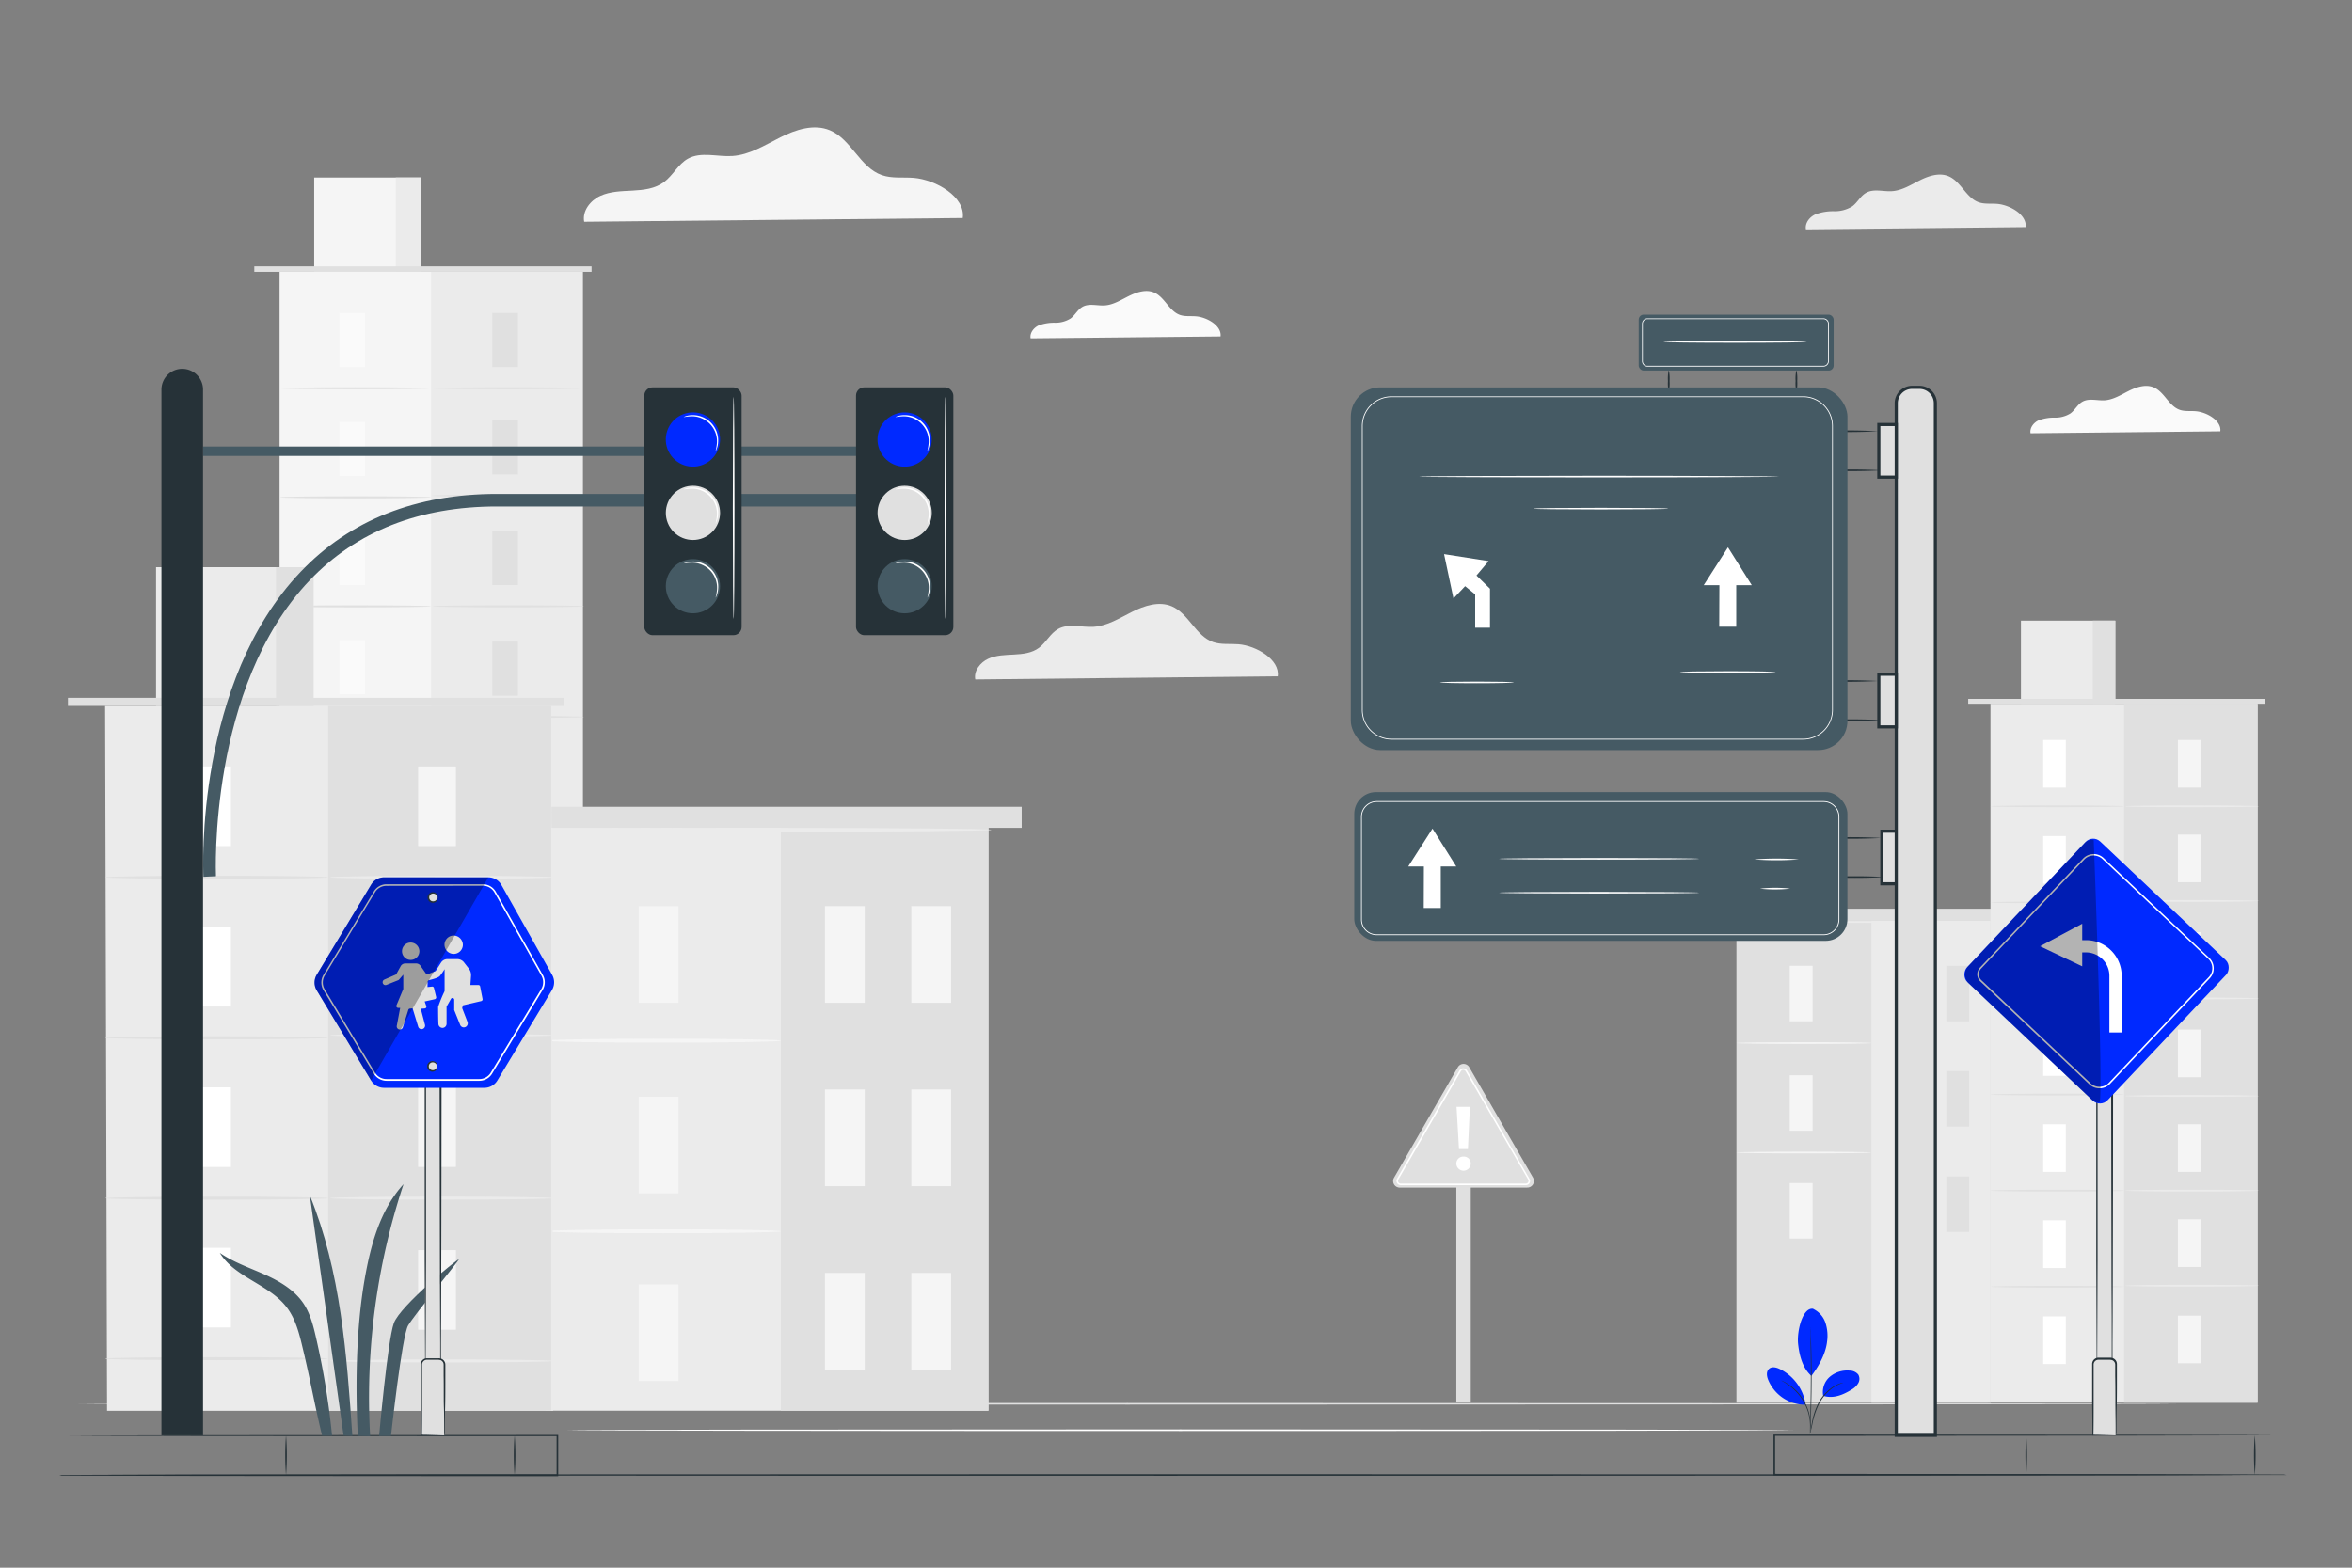 <svg xmlns="http://www.w3.org/2000/svg" viewBox="0 0 750 500"><rect x="0" y="0" width="750" height="500" fill="#808080" stroke="none"/><g id="freepik--background-complete--inject-61"><path d="M693.93,447.73c0,.15-149.74.26-334.42.26s-334.46-.11-334.46-.26,149.71-.26,334.46-.26S693.93,447.59,693.93,447.73Z" style="fill:#e0e0e0"></path><rect x="464.39" y="377.69" width="4.6" height="69.64" style="fill:#e0e0e0"></rect><rect x="553.71" y="293.56" width="81.05" height="153.82" style="fill:#e0e0e0"></rect><rect x="596.75" y="293.56" width="38" height="153.82" style="fill:#ebebeb"></rect><rect x="570.7" y="308.03" width="7.29" height="17.7" style="fill:#f5f5f5"></rect><rect x="570.7" y="377.32" width="7.29" height="17.7" style="fill:#f5f5f5"></rect><path d="M596.75,332.68c0,.16-9.63.28-21.52.28s-21.52-.12-21.52-.28,9.63-.27,21.52-.27S596.75,332.53,596.75,332.68Z" style="fill:#f5f5f5"></path><rect x="570.7" y="342.94" width="7.29" height="17.7" style="fill:#f5f5f5"></rect><path d="M596.75,367.59c0,.15-9.63.28-21.52.28s-21.52-.13-21.52-.28,9.63-.27,21.52-.27S596.75,367.44,596.75,367.59Z" style="fill:#f5f5f5"></path><rect x="604.82" y="308.03" width="7.29" height="17.7" style="fill:#e0e0e0"></rect><rect x="620.63" y="308.03" width="7.29" height="17.7" style="fill:#e0e0e0"></rect><rect x="604.82" y="341.62" width="7.29" height="17.7" style="fill:#e0e0e0"></rect><rect x="620.63" y="341.62" width="7.29" height="17.7" style="fill:#e0e0e0"></rect><rect x="604.82" y="375.22" width="7.29" height="17.7" style="fill:#e0e0e0"></rect><rect x="620.63" y="375.22" width="7.29" height="17.7" style="fill:#e0e0e0"></rect><rect x="547.61" y="289.84" width="93.23" height="3.85" style="fill:#e0e0e0"></rect><path d="M635.32,294.05c0,.16-18.11.28-40.45.28s-40.46-.12-40.46-.28,18.11-.27,40.46-.27S635.32,293.9,635.32,294.05Z" style="fill:#ebebeb"></path><rect x="89.15" y="86.69" width="96.66" height="306.35" style="fill:#f5f5f5"></rect><rect x="137.48" y="86.69" width="48.33" height="305.5" style="fill:#ebebeb"></rect><rect x="100.19" y="56.62" width="34.13" height="30.08" style="fill:#f5f5f5"></rect><rect x="126.19" y="56.62" width="8.14" height="30.08" style="fill:#ebebeb"></rect><polyline points="81.09 86.69 81.09 84.94 188.64 84.94 188.64 86.69" style="fill:#e0e0e0"></polyline><rect x="108.23" y="99.81" width="8.18" height="17.25" style="fill:#fafafa"></rect><path d="M137.48,123.84c0,.18-10.82.32-24.16.32s-24.17-.14-24.17-.32,10.82-.33,24.17-.33S137.48,123.65,137.48,123.84Z" style="fill:#e0e0e0"></path><rect x="156.98" y="99.81" width="8.18" height="17.25" style="fill:#e0e0e0"></rect><path d="M186.23,123.84c0,.18-10.82.32-24.16.32s-24.17-.14-24.17-.32,10.82-.33,24.17-.33S186.23,123.65,186.23,123.84Z" style="fill:#e0e0e0"></path><rect x="156.98" y="134.07" width="8.18" height="17.25" style="fill:#e0e0e0"></rect><path d="M186.23,158.09c0,.18-10.82.33-24.16.33s-24.17-.15-24.17-.33,10.82-.33,24.17-.33S186.23,157.91,186.23,158.09Z" style="fill:#e0e0e0"></path><rect x="156.98" y="169.35" width="8.18" height="17.25" style="fill:#e0e0e0"></rect><path d="M186.23,193.38c0,.18-10.82.33-24.16.33s-24.17-.15-24.17-.33,10.82-.33,24.17-.33S186.23,193.19,186.23,193.38Z" style="fill:#e0e0e0"></path><rect x="156.98" y="204.64" width="8.18" height="17.25" style="fill:#e0e0e0"></rect><path d="M186.23,228.66c0,.18-10.82.33-24.16.33s-24.17-.15-24.17-.33,10.82-.33,24.17-.33S186.23,228.48,186.23,228.66Z" style="fill:#e0e0e0"></path><rect x="156.98" y="238.92" width="8.18" height="17.25" style="fill:#e0e0e0"></rect><path d="M186.23,262.94c0,.18-10.82.33-24.16.33s-24.17-.15-24.17-.33,10.82-.33,24.17-.33S186.23,262.76,186.23,262.94Z" style="fill:#e0e0e0"></path><rect x="156.98" y="273.33" width="8.18" height="17.25" style="fill:#e0e0e0"></rect><rect x="156.98" y="308.2" width="8.18" height="17.25" style="fill:#e0e0e0"></rect><path d="M186.23,297.36c0,.18-10.82.33-24.16.33s-24.17-.15-24.17-.33,10.82-.33,24.17-.33S186.23,297.17,186.23,297.36Z" style="fill:#e0e0e0"></path><rect x="108.23" y="134.59" width="8.18" height="17.25" style="fill:#fafafa"></rect><path d="M137.48,158.61c0,.18-10.82.33-24.16.33s-24.17-.15-24.17-.33,10.82-.33,24.17-.33S137.48,158.43,137.48,158.61Z" style="fill:#e0e0e0"></path><rect x="108.23" y="169.36" width="8.18" height="17.25" style="fill:#fafafa"></rect><path d="M137.48,193.39c0,.18-10.82.33-24.16.33s-24.17-.15-24.17-.33,10.82-.33,24.17-.33S137.48,193.21,137.48,193.39Z" style="fill:#e0e0e0"></path><rect x="108.23" y="204.14" width="8.18" height="17.25" style="fill:#fafafa"></rect><path d="M137.48,228.16c0,.19-10.82.33-24.16.33s-24.17-.14-24.17-.33,10.82-.33,24.17-.33S137.48,228,137.48,228.16Z" style="fill:#e0e0e0"></path><rect x="108.23" y="238.92" width="8.18" height="17.25" style="fill:#fafafa"></rect><path d="M137.48,262.94c0,.18-10.82.33-24.16.33s-24.17-.15-24.17-.33,10.82-.33,24.17-.33S137.48,262.76,137.48,262.94Z" style="fill:#e0e0e0"></path><rect x="108.23" y="273.69" width="8.18" height="17.25" style="fill:#fafafa"></rect><path d="M137.48,297.72c0,.18-10.82.33-24.16.33s-24.17-.15-24.17-.33,10.82-.33,24.17-.33S137.48,297.53,137.48,297.72Z" style="fill:#e0e0e0"></path><rect x="108.23" y="308.47" width="8.18" height="17.25" style="fill:#fafafa"></rect><rect x="174.06" y="263.8" width="141.12" height="186.13" style="fill:#ebebeb"></rect><rect x="249.01" y="263.8" width="66.17" height="186.13" style="fill:#e0e0e0"></rect><rect x="203.65" y="289" width="12.69" height="30.83" style="fill:#f5f5f5"></rect><rect x="203.65" y="409.65" width="12.69" height="30.83" style="fill:#f5f5f5"></rect><path d="M249,331.92c0,.35-16.78.63-37.47.63s-37.48-.28-37.48-.63,16.78-.62,37.48-.62S249,331.58,249,331.92Z" style="fill:#f5f5f5"></path><rect x="203.65" y="349.78" width="12.69" height="30.83" style="fill:#f5f5f5"></rect><path d="M249,392.71c0,.34-16.78.62-37.47.62s-37.48-.28-37.48-.62,16.78-.63,37.48-.63S249,392.36,249,392.71Z" style="fill:#f5f5f5"></path><rect x="263.06" y="289" width="12.69" height="30.83" style="fill:#f5f5f5"></rect><rect x="290.59" y="289" width="12.69" height="30.83" style="fill:#f5f5f5"></rect><rect x="263.06" y="347.49" width="12.69" height="30.83" style="fill:#f5f5f5"></rect><rect x="290.59" y="347.49" width="12.69" height="30.83" style="fill:#f5f5f5"></rect><rect x="263.06" y="405.99" width="12.69" height="30.83" style="fill:#f5f5f5"></rect><rect x="290.59" y="405.99" width="12.69" height="30.83" style="fill:#f5f5f5"></rect><rect x="163.46" y="257.32" width="162.33" height="6.71" style="fill:#e0e0e0"></rect><path d="M316.17,264.66c0,.35-31.54.63-70.44.63s-70.45-.28-70.45-.63,31.53-.62,70.45-.62S316.17,264.32,316.17,264.66Z" style="fill:#ebebeb"></path><polygon points="176.38 449.96 34.14 449.96 33.52 225.15 175.76 225.15 176.38 449.96" style="fill:#ebebeb"></polygon><rect x="104.64" y="225.15" width="71.12" height="224.8" style="fill:#e0e0e0"></rect><rect x="49.76" y="180.9" width="50.23" height="44.26" style="fill:#ebebeb"></rect><rect x="88.02" y="180.9" width="11.97" height="44.26" style="fill:#e0e0e0"></rect><rect x="21.67" y="222.57" width="158.26" height="2.58" style="fill:#e0e0e0"></rect><rect x="61.6" y="244.46" width="12.04" height="25.39" style="fill:#fff"></rect><path d="M104.64,279.81c0,.27-15.92.48-35.56.48s-35.56-.21-35.56-.48,15.92-.49,35.56-.49S104.64,279.54,104.64,279.81Z" style="fill:#e0e0e0"></path><rect x="133.34" y="244.46" width="12.04" height="25.39" style="fill:#f5f5f5"></rect><path d="M176.38,279.81c0,.27-15.92.48-35.56.48s-35.56-.21-35.56-.48,15.92-.49,35.56-.49S176.38,279.54,176.38,279.81Z" style="fill:#ebebeb"></path><rect x="133.34" y="294.86" width="12.04" height="25.39" style="fill:#f5f5f5"></rect><path d="M176.38,330.21c0,.27-15.92.49-35.56.49s-35.56-.22-35.56-.49,15.92-.48,35.56-.48S176.38,329.94,176.38,330.21Z" style="fill:#ebebeb"></path><rect x="133.34" y="346.79" width="12.04" height="25.39" style="fill:#f5f5f5"></rect><path d="M176.38,382.14c0,.27-15.92.48-35.56.48s-35.56-.21-35.56-.48,15.92-.49,35.56-.49S176.38,381.87,176.38,382.14Z" style="fill:#ebebeb"></path><rect x="133.34" y="398.71" width="12.04" height="25.39" style="fill:#f5f5f5"></rect><path d="M176.38,434.06c0,.27-15.92.49-35.56.49s-35.56-.22-35.56-.49,15.92-.48,35.56-.48S176.38,433.8,176.38,434.06Z" style="fill:#ebebeb"></path><rect x="61.6" y="295.63" width="12.04" height="25.39" style="fill:#fff"></rect><path d="M104.64,331c0,.27-15.92.49-35.56.49s-35.56-.22-35.56-.49,15.92-.48,35.56-.48S104.64,330.71,104.64,331Z" style="fill:#e0e0e0"></path><rect x="61.6" y="346.8" width="12.04" height="25.39" style="fill:#fff"></rect><path d="M104.64,382.16c0,.26-15.92.48-35.56.48s-35.56-.22-35.56-.48,15.92-.49,35.56-.49S104.64,381.89,104.64,382.16Z" style="fill:#e0e0e0"></path><rect x="61.6" y="397.98" width="12.04" height="25.39" style="fill:#fff"></rect><path d="M104.64,433.33c0,.27-15.92.48-35.56.48s-35.56-.21-35.56-.48,15.92-.48,35.56-.48S104.64,433.06,104.64,433.33Z" style="fill:#e0e0e0"></path><rect x="634.72" y="224.45" width="85.17" height="222.92" style="fill:#ebebeb"></rect><rect x="677.3" y="224.45" width="42.58" height="222.92" style="fill:#e0e0e0"></rect><rect x="644.44" y="197.95" width="30.07" height="26.5" style="fill:#ebebeb"></rect><rect x="667.35" y="197.95" width="7.17" height="26.5" style="fill:#e0e0e0"></rect><rect x="627.62" y="222.9" width="94.76" height="1.55" style="fill:#e0e0e0"></rect><rect x="651.53" y="236.01" width="7.21" height="15.2" style="fill:#fff"></rect><path d="M677.3,257.17c0,.16-9.53.29-21.29.29s-21.29-.13-21.29-.29,9.53-.29,21.29-.29S677.3,257,677.3,257.17Z" style="fill:#e0e0e0"></path><rect x="694.49" y="236.01" width="7.21" height="15.2" style="fill:#f5f5f5"></rect><path d="M720.26,257.17c0,.16-9.54.29-21.29.29s-21.3-.13-21.3-.29,9.54-.29,21.3-.29S720.26,257,720.26,257.17Z" style="fill:#ebebeb"></path><rect x="694.49" y="266.19" width="7.21" height="15.2" style="fill:#f5f5f5"></rect><path d="M720.26,287.35c0,.16-9.54.29-21.29.29s-21.3-.13-21.3-.29,9.54-.29,21.3-.29S720.26,287.19,720.26,287.35Z" style="fill:#ebebeb"></path><rect x="694.49" y="297.28" width="7.21" height="15.2" style="fill:#f5f5f5"></rect><path d="M720.26,318.44c0,.16-9.54.29-21.29.29s-21.3-.13-21.3-.29,9.54-.29,21.3-.29S720.26,318.28,720.26,318.44Z" style="fill:#ebebeb"></path><rect x="694.49" y="328.37" width="7.21" height="15.2" style="fill:#f5f5f5"></rect><path d="M720.26,349.53c0,.17-9.54.3-21.29.3s-21.3-.13-21.3-.3,9.54-.29,21.3-.29S720.26,349.37,720.26,349.53Z" style="fill:#ebebeb"></path><rect x="694.49" y="358.57" width="7.21" height="15.2" style="fill:#f5f5f5"></rect><path d="M720.26,379.74c0,.16-9.54.29-21.29.29s-21.3-.13-21.3-.29,9.54-.29,21.3-.29S720.26,379.58,720.26,379.74Z" style="fill:#ebebeb"></path><rect x="694.49" y="388.89" width="7.21" height="15.2" style="fill:#f5f5f5"></rect><rect x="694.49" y="419.61" width="7.21" height="15.2" style="fill:#f5f5f5"></rect><path d="M720.26,410.06c0,.16-9.54.29-21.29.29s-21.3-.13-21.3-.29,9.54-.29,21.3-.29S720.26,409.9,720.26,410.06Z" style="fill:#ebebeb"></path><rect x="651.53" y="266.65" width="7.21" height="15.2" style="fill:#fff"></rect><path d="M677.3,287.81c0,.16-9.53.29-21.29.29s-21.29-.13-21.29-.29,9.53-.29,21.29-.29S677.3,287.65,677.3,287.81Z" style="fill:#e0e0e0"></path><rect x="651.53" y="297.29" width="7.21" height="15.2" style="fill:#fff"></rect><path d="M677.3,318.45c0,.17-9.53.3-21.29.3s-21.29-.13-21.29-.3,9.53-.29,21.29-.29S677.3,318.29,677.3,318.45Z" style="fill:#e0e0e0"></path><rect x="651.53" y="327.93" width="7.21" height="15.2" style="fill:#fff"></rect><path d="M677.3,349.1c0,.16-9.53.29-21.29.29s-21.29-.13-21.29-.29,9.53-.29,21.29-.29S677.3,348.94,677.3,349.1Z" style="fill:#e0e0e0"></path><rect x="651.53" y="358.57" width="7.21" height="15.2" style="fill:#fff"></rect><path d="M677.3,379.74c0,.16-9.53.29-21.29.29s-21.29-.13-21.29-.29,9.53-.29,21.29-.29S677.3,379.58,677.3,379.74Z" style="fill:#e0e0e0"></path><rect x="651.53" y="389.21" width="7.21" height="15.2" style="fill:#fff"></rect><path d="M677.3,410.38c0,.16-9.53.29-21.29.29s-21.29-.13-21.29-.29,9.53-.29,21.29-.29S677.3,410.22,677.3,410.38Z" style="fill:#e0e0e0"></path><rect x="651.53" y="419.85" width="7.21" height="15.2" style="fill:#fff"></rect><path d="M466.69,378.78H446.34a2.11,2.11,0,0,1-1.82-3.16L454.69,358l10.18-17.62a2.1,2.1,0,0,1,3.64,0L478.68,358l10.17,17.61a2.11,2.11,0,0,1-1.82,3.16Z" style="fill:#e0e0e0"></path><path d="M486.51,378H446.68a1.38,1.38,0,0,1-1.2-2.07l19.91-34.5a1.37,1.37,0,0,1,1.2-.7h0a1.35,1.35,0,0,1,1.2.7L487.71,376a1.36,1.36,0,0,1,0,1.38A1.38,1.38,0,0,1,486.51,378Zm-19.92-36.77a.87.87,0,0,0-.76.45l-19.92,34.5a.88.88,0,0,0,.77,1.32h39.83a.88.88,0,0,0,.77-1.32l-19.92-34.5a.88.88,0,0,0-.77-.45Z" style="fill:#fff"></path><path d="M464.39,371.11a2.22,2.22,0,0,1,2.31-2.23,2.2,2.2,0,0,1,2.29,2.2,2.3,2.3,0,0,1-4.6,0Zm.07-18.09,4.26,0-.63,13.46-2.85,0Z" style="fill:#fff"></path><path d="M407.44,215.7c.73-5.35-6.83-9.76-12.51-10.22-2.71-.22-5.53.19-8.1-.7-5.56-1.94-7.78-9.13-13.21-11.42-4.06-1.71-8.73-.18-12.67,1.8s-7.82,4.47-12.21,4.75c-3.83.24-8-1.17-11.32.69-2.5,1.4-3.8,4.27-6.1,6s-5.18,2-8,2.16-5.67.18-8.21,1.35-4.64,3.84-4.12,6.59Z" style="fill:#ebebeb"></path><path d="M645.91,72.44c.54-3.89-4.95-7.09-9.08-7.42-2-.16-4,.14-5.87-.51-4-1.41-5.66-6.63-9.6-8.29-2.94-1.24-6.33-.14-9.19,1.3s-5.68,3.25-8.87,3.45c-2.78.18-5.79-.85-8.22.51-1.81,1-2.76,3.09-4.42,4.32a10.55,10.55,0,0,1-5.79,1.57,16.16,16.16,0,0,0-6,1c-1.85.84-3.37,2.79-3,4.78Z" style="fill:#ebebeb"></path><path d="M307,69.53c.92-6.71-8.54-12.22-15.66-12.8-3.39-.27-6.91.25-10.13-.87-7-2.43-9.74-11.43-16.54-14.29-5.08-2.15-10.93-.24-15.85,2.24s-9.8,5.6-15.3,5.95c-4.78.31-10-1.47-14.17.87-3.12,1.74-4.75,5.34-7.63,7.46s-6.48,2.51-10,2.7-7.11.23-10.29,1.68-5.81,4.82-5.15,8.25Z" style="fill:#f5f5f5"></path></g><g id="freepik--traffic-light--inject-61"><rect x="64.75" y="142.41" width="237.21" height="3" style="fill:#455a64"></rect><path d="M58.12,117.63h0a6.63,6.63,0,0,0-6.64,6.63V457.79H64.75V124.26A6.63,6.63,0,0,0,58.12,117.63Z" style="fill:#263238"></path><path d="M64.88,279.65c-.12-2.51-2.64-62,31-97.29,15.69-16.48,36.76-24.83,62.62-24.83H303v4H158.45c-24.72,0-44.81,7.93-59.71,23.57-32.41,34-29.9,93.76-29.87,94.36Z" style="fill:#455a64"></path><rect x="205.45" y="123.54" width="31.04" height="79.05" rx="2.63" style="fill:#263238"></rect><circle cx="220.97" cy="140.18" r="8.65" transform="translate(33.61 322.87) rotate(-76.67)" style="fill:#0029FF"></circle><circle cx="220.97" cy="163.57" r="8.65" transform="translate(-50.94 204.16) rotate(-45)" style="fill:#e0e0e0"></circle><circle cx="220.97" cy="186.96" r="8.65" transform="translate(-67.48 211.01) rotate(-45)" style="fill:#455a64"></circle><path d="M228.17,143.91a15.6,15.6,0,0,0,.45-2.68,8,8,0,0,0-7.91-8.46,18,18,0,0,0-2.7.26s.22-.15.68-.31a7.13,7.13,0,0,1,2-.32,8.06,8.06,0,0,1,8.28,8.86,7.13,7.13,0,0,1-.46,2C228.34,143.7,228.2,143.93,228.17,143.91Z" style="fill:#fff"></path><path d="M228.17,167a16.13,16.13,0,0,0,.45-2.69,8,8,0,0,0-7.91-8.46,18.18,18.18,0,0,0-2.7.26,2.12,2.12,0,0,1,.68-.31,7.15,7.15,0,0,1,2-.32,8,8,0,0,1,8.27,8.86,7.13,7.13,0,0,1-.46,2A1.78,1.78,0,0,1,228.17,167Z" style="fill:#fff"></path><path d="M228.2,190.6a15.6,15.6,0,0,0,.45-2.68,8,8,0,0,0-7.91-8.46,18.18,18.18,0,0,0-2.7.26s.22-.16.68-.31a7.22,7.22,0,0,1,2-.32,8,8,0,0,1,8.27,8.85,6.87,6.87,0,0,1-.46,2C228.38,190.39,228.23,190.62,228.2,190.6Z" style="fill:#fff"></path><path d="M233.94,197.45c-.14,0-.26-15.88-.26-35.46s.12-35.46.26-35.46.27,15.87.27,35.46S234.09,197.45,233.94,197.45Z" style="fill:#fff"></path><rect x="272.96" y="123.54" width="31.04" height="79.05" rx="2.63" style="fill:#263238"></rect><circle cx="288.48" cy="140.18" r="8.65" transform="translate(85.55 388.57) rotate(-76.67)" style="fill:#0029FF"></circle><circle cx="288.48" cy="163.57" r="8.65" transform="translate(-31.17 251.9) rotate(-45)" style="fill:#e0e0e0"></circle><circle cx="288.48" cy="186.96" r="8.65" transform="translate(-47.7 258.75) rotate(-45)" style="fill:#455a64"></circle><path d="M295.68,143.91a15.6,15.6,0,0,0,.45-2.68,8,8,0,0,0-7.91-8.46,18.18,18.18,0,0,0-2.7.26s.22-.15.68-.31a7.15,7.15,0,0,1,2-.32,8,8,0,0,1,8.27,8.86,7.13,7.13,0,0,1-.46,2C295.86,143.7,295.71,143.93,295.68,143.91Z" style="fill:#fff"></path><path d="M295.69,167a18.47,18.47,0,0,0,.44-2.69,8,8,0,0,0-7.9-8.46,18.23,18.23,0,0,0-2.71.26,2.12,2.12,0,0,1,.68-.31,7.22,7.22,0,0,1,2-.32,8,8,0,0,1,8.27,8.86,6.79,6.79,0,0,1-.46,2A2.09,2.09,0,0,1,295.69,167Z" style="fill:#fff"></path><path d="M295.72,190.6a17.81,17.81,0,0,0,.44-2.68,8,8,0,0,0-7.9-8.46,18.23,18.23,0,0,0-2.71.26,1.8,1.8,0,0,1,.68-.31,7.22,7.22,0,0,1,2-.32,8,8,0,0,1,8.27,8.85,6.87,6.87,0,0,1-.46,2A1.81,1.81,0,0,1,295.72,190.6Z" style="fill:#fff"></path><path d="M301.46,197.45c-.15,0-.26-15.88-.26-35.46s.11-35.46.26-35.46.26,15.87.26,35.46S301.6,197.45,301.46,197.45Z" style="fill:#fff"></path></g><g id="freepik--Floor--inject-61"><path d="M389.2,107.3c.46-3.37-4.28-6.14-7.85-6.42-1.7-.14-3.47.12-5.08-.44-3.49-1.22-4.88-5.73-8.29-7.17-2.55-1.07-5.48-.11-8,1.13s-4.91,2.81-7.67,3c-2.4.16-5-.73-7.1.44-1.57.87-2.39,2.67-3.83,3.74a9.08,9.08,0,0,1-5,1.35,14.23,14.23,0,0,0-5.16.85c-1.59.73-2.91,2.41-2.58,4.13Z" style="fill:#fafafa"></path><path d="M708,137.56c.46-3.36-4.29-6.13-7.85-6.41-1.71-.14-3.47.12-5.08-.44-3.5-1.22-4.89-5.73-8.3-7.17-2.54-1.07-5.48-.11-7.95,1.13s-4.9,2.8-7.66,3c-2.4.15-5-.74-7.11.44-1.56.87-2.38,2.67-3.82,3.74a9.09,9.09,0,0,1-5,1.35,14.14,14.14,0,0,0-5.15.85c-1.59.72-2.91,2.41-2.58,4.13Z" style="fill:#fafafa"></path><path d="M714.39,470.43c0,.14-153.43.26-342.65.26s-342.68-.12-342.68-.26,153.39-.26,342.68-.26S714.39,470.28,714.39,470.43Z" style="fill:#263238"></path><path d="M18.88,470.43l.81,0,2.39,0,9.19-.05,33.9-.08,112.58-.08-.26.26V457.79l.26.26L65.16,458l-33.89-.08-9.19-.05-2.39,0-.81,0s.27,0,.81,0l2.39,0,9.19-.05,33.89-.08,112.59-.08H178v13.16h-.26l-112.58-.08-33.9-.08-9.19,0-2.39,0Z" style="fill:#263238"></path><path d="M164.1,470.43a76.94,76.94,0,0,1,0-12.64,76.94,76.94,0,0,1,0,12.64Z" style="fill:#263238"></path><path d="M91.21,470.43a76.94,76.94,0,0,1,0-12.64,76.94,76.94,0,0,1,0,12.64Z" style="fill:#263238"></path><path d="M729.12,470.43l-.83,0-2.46,0-9.45,0-34.86.08-115.74.08h-.26V457.53h.26l115.75.08,34.85.08,9.45.05,2.46,0,.83,0-.83,0-2.46,0-9.45.05-34.85.08-115.75.08.26-.26v12.64l-.26-.26,115.74.08,34.86.08,9.45.05,2.46,0Z" style="fill:#263238"></path><path d="M646.13,470.43a76.94,76.94,0,0,1,0-12.64,76.94,76.94,0,0,1,0,12.64Z" style="fill:#263238"></path><path d="M719,470.43a76.94,76.94,0,0,1,0-12.64,76.94,76.94,0,0,1,0,12.64Z" style="fill:#263238"></path><path d="M571.81,456.15c0,.14-87.48.26-195.38.26s-195.4-.12-195.4-.26,87.47-.26,195.4-.26S571.81,456,571.81,456.15Z" style="fill:#fff"></path></g><g id="freepik--Plants--inject-61"><path d="M578.18,417.46a7.55,7.55,0,0,1,3.91,4.43,13.24,13.24,0,0,1,.52,6c-.44,3.89-2.65,7.83-5,10.94-3.28-2.86-4-7.86-4.26-10.41-.35-4,1.46-11.56,4.86-11" style="fill:#0029FF"></path><path d="M581.39,445.25a6.43,6.43,0,0,1,2.08-6.12,8.58,8.58,0,0,1,6.3-2,3.6,3.6,0,0,1,2.77,1.25,2.73,2.73,0,0,1,0,2.79,5.57,5.57,0,0,1-2.06,2c-2.84,1.78-5.92,3-9.13,2" style="fill:#0029FF"></path><path d="M577.18,457.19a5.06,5.06,0,0,1,.12-.8c.1-.56.24-1.29.4-2.16a22.41,22.41,0,0,1,2.23-6.91,13.89,13.89,0,0,1,5-5.27,10.36,10.36,0,0,1,2-.89c.24-.08.45-.11.58-.15a.54.54,0,0,1,.21,0,15.56,15.56,0,0,0-2.71,1.25,14.21,14.21,0,0,0-4.81,5.23,24.17,24.17,0,0,0-2.29,6.81c-.2.91-.36,1.64-.48,2.15A4.07,4.07,0,0,1,577.18,457.19Z" style="fill:#263238"></path><path d="M577.31,423.31a2,2,0,0,1,0,.35l.06,1c0,.87.09,2.13.14,3.69.1,3.12.18,7.44.16,12.2s-.13,9.08-.26,12.2c-.07,1.56-.13,2.82-.18,3.69,0,.41,0,.74-.07,1a2,2,0,0,1,0,.35,1.35,1.35,0,0,1,0-.35c0-.26,0-.59,0-1,0-.9.05-2.16.09-3.69.07-3.12.16-7.43.18-12.19s0-9.07-.08-12.19c0-1.53,0-2.79-.05-3.7,0-.41,0-.74,0-1A1.35,1.35,0,0,1,577.31,423.31Z" style="fill:#263238"></path><path d="M575.71,447.62a15,15,0,0,0-8.22-11c-1.09-.52-2.53-.87-3.43,0s-.7,2.28-.25,3.42a12.85,12.85,0,0,0,11.83,8" style="fill:#0029FF"></path><path d="M568,440.29a3.56,3.56,0,0,1,.7.3,5.64,5.64,0,0,1,.78.42,9.44,9.44,0,0,1,1,.63,14.21,14.21,0,0,1,1.14.86c.41.32.8.7,1.22,1.1a16.68,16.68,0,0,1,2.31,3,16.37,16.37,0,0,1,1.53,3.45,13.72,13.72,0,0,1,.39,1.6,11.63,11.63,0,0,1,.19,1.42c.06.44,0,.84.06,1.18a7.79,7.79,0,0,1,0,.89,4.78,4.78,0,0,1-.08.76c-.07,0,0-1.09-.15-2.81a11.16,11.16,0,0,0-.23-1.39,13.42,13.42,0,0,0-.4-1.57,16.65,16.65,0,0,0-1.52-3.38,17,17,0,0,0-2.26-2.94,14.9,14.9,0,0,0-1.18-1.11,12.88,12.88,0,0,0-1.11-.88C569,440.79,568,440.34,568,440.29Z" style="fill:#263238"></path><path d="M98.8,381.28q5.37,38.31,10.76,76.61l2.8.09C110.57,432,108.67,405.42,98.8,381.28Z" style="fill:#455a64"></path><path d="M128.68,377.69c-7.52,8.24-10.54,19.56-12.44,30.54-2.7,15.58-2.95,34-2.14,49.75l3.93.09A216,216,0,0,1,128.68,377.69Z" style="fill:#455a64"></path><path d="M100.77,426.61c-.86-3.8-1.85-7.66-4-10.89-2.93-4.37-7.7-7.13-12.5-9.28s-9.84-3.87-14.18-6.85c4.84,7.93,15.82,10,21.41,17.46,2.78,3.69,3.94,8.32,5,12.81,2.37,9.79,3.84,18.27,6.21,28.06h3.18A247.38,247.38,0,0,0,100.77,426.61Z" style="fill:#455a64"></path><path d="M120.89,458s2.7-30.42,4.7-36,20.88-21,20.7-20.3-14.17,17.62-16.16,21.07S124.68,458,124.68,458Z" style="fill:#455a64"></path></g><g id="freepik--road-sign-3--inject-61"><rect x="668.53" y="344.98" width="4.85" height="90.33" style="fill:#e0e0e0"></rect><path d="M673.38,435.32s0-.17,0-.48,0-.79,0-1.38c0-1.22,0-3,0-5.24,0-4.57,0-11.14-.07-19.28,0-16.28-.07-38.83-.11-64l.26.26h-4.85c.51-.52.14-.13.26-.23v7.86q0,3.92,0,7.72c0,5.08,0,10,0,14.8,0,9.54,0,18.4,0,26.3-.06,15.75-.11,27.67-.13,33.62l-.08-.07,3.64,0,.9,0,.31,0h-.28l-.89,0-3.68,0h-.08v-.08c0-5.95-.07-17.87-.13-33.62,0-7.9,0-16.76,0-26.3,0-4.77,0-9.72,0-14.8V345c.12-.13-.27.23.26-.29h5.11V345c0,25.21-.08,47.82-.11,64.15,0,8.11-.06,14.67-.08,19.22,0,2.23,0,4,0,5.18,0,.58,0,1,0,1.34S673.38,435.32,673.38,435.32Z" style="fill:#263238"></path><path d="M674.65,457.79h-7.4V435.24a1.81,1.81,0,0,1,1.81-1.81h3.78a1.81,1.81,0,0,1,1.81,1.81Z" style="fill:#e0e0e0"></path><path d="M674.65,457.79s0-.24,0-.67,0-1.08,0-1.83c0-1.64-.05-3.9-.08-6.66s0-6.12-.08-9.79c0-.92,0-1.86,0-2.82v-.72a1.64,1.64,0,0,0-.11-.63,1.56,1.56,0,0,0-.9-.88,4.53,4.53,0,0,0-1.42-.1h-1.55c-.5,0-1.07,0-1.54,0a1.55,1.55,0,0,0-1.12.7,1.62,1.62,0,0,0-.24.71c0,.25,0,.58,0,.86v5.14c0,2.22,0,4.34,0,6.35,0,4,0,7.5-.07,10.32l-.17-.17,5.4.09,1.47.05.53,0a3,3,0,0,1-.47,0l-1.43,0-5.5.09h-.16v-.17c0-2.82,0-6.33-.07-10.32,0-2,0-4.13,0-6.35v-3.4c0-.57,0-1.15,0-1.74,0-.3,0-.57,0-.9a2.07,2.07,0,0,1,.32-1,2.11,2.11,0,0,1,1.5-.93c.59,0,1.07,0,1.6,0h2.32a2,2,0,0,1,.83.14,2.06,2.06,0,0,1,1.19,1.16,2.32,2.32,0,0,1,.14.82V436c0,1,0,1.94,0,2.87,0,3.71,0,7.06-.08,9.9s-.06,5-.08,6.62c0,.73,0,1.32,0,1.78A3.08,3.08,0,0,1,674.65,457.79Z" style="fill:#263238"></path><rect x="637.69" y="278.89" width="61.68" height="61.68" rx="3.3" transform="translate(395.5 -374.61) rotate(43.39)" style="fill:#0029FF"></rect><path d="M669.45,347.11a4.6,4.6,0,0,1-3.19-1.27L631.47,313a3.09,3.09,0,0,1-.12-4.37l32.89-34.79a4.64,4.64,0,0,1,6.56-.18l33.66,31.82a4.64,4.64,0,0,1,.18,6.56l-31.82,33.66A4.64,4.64,0,0,1,669.45,347.11Zm-2.85-1.63a4.18,4.18,0,0,0,3,1.13,4.13,4.13,0,0,0,2.9-1.29l31.82-33.66a4.15,4.15,0,0,0-.17-5.86L670.45,274a4.14,4.14,0,0,0-5.85.16l-32.89,34.79a2.6,2.6,0,0,0,.1,3.66Z" style="fill:#fff"></path><path d="M676.55,329.31h-3.91V311.22a7.48,7.48,0,0,0-7.47-7.46H654.91v-3.91h10.26a11.38,11.38,0,0,1,11.38,11.37Z" style="fill:#fff"></path><polygon points="663.97 294.61 663.97 308.21 650.53 301.8 663.97 294.61" style="fill:#fff"></polygon><g style="opacity:0.3"><path d="M664.51,269.09,627.73,308a4.08,4.08,0,0,0,.16,5.76l38.9,36.78a3.65,3.65,0,0,0,2.66,1.11c1.41-.2-1.82-83.82-1.82-83.82A3.69,3.69,0,0,0,664.51,269.09Z"></path></g></g><g id="freepik--road-sign-2--inject-61"><path d="M580.29,267.25a184.26,184.26,0,0,1,19.57,0,184.26,184.26,0,0,1-19.57,0Z" style="fill:#263238"></path><path d="M582,279.73a176.25,176.25,0,0,1,19.14,0,176.25,176.25,0,0,1-19.14,0Z" style="fill:#263238"></path><path d="M581,229.68a176.25,176.25,0,0,1,19.14,0,176.25,176.25,0,0,1-19.14,0Z" style="fill:#263238"></path><path d="M579.31,217.2a184.45,184.45,0,0,1,19.58,0,184.45,184.45,0,0,1-19.58,0Z" style="fill:#263238"></path><path d="M579.31,137.54a184.45,184.45,0,0,1,19.58,0,184.45,184.45,0,0,1-19.58,0Z" style="fill:#263238"></path><path d="M581,150a176.25,176.25,0,0,1,19.14,0A176.25,176.25,0,0,1,581,150Z" style="fill:#263238"></path><path d="M532.13,125a12,12,0,0,1-.26-3.48,12.07,12.07,0,0,1,.26-3.49,12.07,12.07,0,0,1,.26,3.49A12,12,0,0,1,532.13,125Z" style="fill:#263238"></path><path d="M572.83,125a12,12,0,0,1-.26-3.48,12.07,12.07,0,0,1,.26-3.49,12.07,12.07,0,0,1,.26,3.49A12,12,0,0,1,572.83,125Z" style="fill:#263238"></path><rect x="600.08" y="265.1" width="5.56" height="16.78" transform="translate(1205.72 546.98) rotate(180)" style="fill:#e0e0e0"></rect><path d="M606.14,282.38h-6.56V264.6h6.56Zm-5.56-1h4.56V265.6h-4.56Z" style="fill:#263238"></path><path d="M604.67,123.54h12.47a0,0,0,0,1,0,0V452.73a5.06,5.06,0,0,1-5.06,5.06h-2.36a5.06,5.06,0,0,1-5.06-5.06V123.54A0,0,0,0,1,604.67,123.54Z" transform="translate(1221.81 581.33) rotate(180)" style="fill:#e0e0e0"></path><path d="M617.64,458.29H604.17V128.6a5.57,5.57,0,0,1,5.56-5.56h2.35a5.57,5.57,0,0,1,5.56,5.56Zm-12.47-1h11.47V128.6a4.56,4.56,0,0,0-4.56-4.56h-2.35a4.56,4.56,0,0,0-4.56,4.56Z" style="fill:#263238"></path><rect x="599.11" y="135.39" width="5.56" height="16.78" transform="translate(1203.78 287.56) rotate(180)" style="fill:#e0e0e0"></rect><path d="M605.17,152.67h-6.56V134.89h6.56Zm-5.56-1h4.56V135.89h-4.56Z" style="fill:#263238"></path><rect x="599.11" y="215.05" width="5.56" height="16.78" transform="translate(1203.78 446.87) rotate(180)" style="fill:#e0e0e0"></rect><path d="M605.17,232.33h-6.56V214.55h6.56Zm-5.56-1h4.56V215.55h-4.56Z" style="fill:#263238"></path><rect x="430.73" y="123.54" width="158.37" height="115.68" rx="9.34" transform="translate(1019.84 362.77) rotate(180)" style="fill:#455a64"></rect><path d="M575,235.89H443.73a9.47,9.47,0,0,1-9.46-9.47V135.87a9.47,9.47,0,0,1,9.46-9.46H575a9.47,9.47,0,0,1,9.46,9.46v90.55A9.47,9.47,0,0,1,575,235.89ZM443.73,126.66a9.22,9.22,0,0,0-9.21,9.21v90.55a9.22,9.22,0,0,0,9.21,9.22H575a9.22,9.22,0,0,0,9.21-9.22V135.87a9.22,9.22,0,0,0-9.21-9.21Z" style="fill:#fff"></path><rect x="431.84" y="252.64" width="157.26" height="47.44" rx="6.94" style="fill:#455a64"></rect><path d="M581.52,298.26H439a5,5,0,0,1-5-5V260.53a5,5,0,0,1,5-5H581.52a5,5,0,0,1,5,5v32.75A5,5,0,0,1,581.52,298.26ZM439,255.79a4.74,4.74,0,0,0-4.74,4.74v32.75A4.74,4.74,0,0,0,439,298H581.52a4.73,4.73,0,0,0,4.73-4.73V260.53a4.74,4.74,0,0,0-4.73-4.74Z" style="fill:#fff"></path><polygon points="543.28 186.64 551.01 174.56 558.6 186.64 543.28 186.64" style="fill:#fff"></polygon><polygon points="553.65 199.88 548.22 199.88 548.28 184.71 553.65 184.71 553.65 199.88" style="fill:#fff"></polygon><polygon points="449.05 276.36 456.79 264.27 464.37 276.36 449.05 276.36" style="fill:#fff"></polygon><polygon points="459.43 289.6 454 289.6 454.05 274.43 459.43 274.43 459.43 289.6" style="fill:#fff"></polygon><path d="M541.84,273.91c0,.14-14.29.26-31.92.26s-31.92-.12-31.92-.26,14.29-.26,31.92-.26S541.84,273.76,541.84,273.91Z" style="fill:#fff"></path><path d="M541.84,284.72c0,.15-14.29.26-31.92.26s-31.92-.11-31.92-.26,14.29-.26,31.92-.26S541.84,284.58,541.84,284.72Z" style="fill:#fff"></path><path d="M573.59,274.1a94,94,0,0,1-14.24,0,97.62,97.62,0,0,1,14.24,0Z" style="fill:#fff"></path><path d="M570.86,283.42a44.81,44.81,0,0,1-9.64,0,44.81,44.81,0,0,1,9.64,0Z" style="fill:#fff"></path><polygon points="460.48 176.73 463.48 190.88 467.19 186.96 470.4 189.57 470.4 200.2 475.12 200.2 475.12 187.77 470.81 183.55 474.68 178.95 460.48 176.73" style="fill:#fff"></polygon><path d="M567.39,152c0,.14-25.73.26-57.47.26s-57.47-.12-57.47-.26,25.72-.26,57.47-.26S567.39,151.9,567.39,152Z" style="fill:#fff"></path><path d="M532,162.22c0,.15-9.63.26-21.51.26s-21.51-.11-21.51-.26,9.63-.26,21.51-.26S532,162.08,532,162.22Z" style="fill:#fff"></path><path d="M482.73,217.65c0,.14-5.27.26-11.77.26s-11.77-.12-11.77-.26,5.27-.26,11.77-.26S482.73,217.51,482.73,217.65Z" style="fill:#fff"></path><path d="M566.22,214.34c0,.14-6.83.26-15.26.26s-15.27-.12-15.27-.26,6.84-.26,15.27-.26S566.22,214.2,566.22,214.34Z" style="fill:#fff"></path><rect x="522.54" y="100.35" width="62.17" height="17.84" rx="1.6" style="fill:#455a64"></rect><path d="M581.44,116.92H525.33a1.73,1.73,0,0,1-1.72-1.73V103.26a1.73,1.73,0,0,1,1.72-1.73h56.11a1.74,1.74,0,0,1,1.73,1.73v11.93A1.74,1.74,0,0,1,581.44,116.92Zm-56.11-15.14a1.47,1.47,0,0,0-1.47,1.48v11.93a1.48,1.48,0,0,0,1.47,1.48h56.11a1.49,1.49,0,0,0,1.48-1.48V103.26a1.48,1.48,0,0,0-1.48-1.48Z" style="fill:#fff"></path><path d="M576.1,109.05c0,.15-10.23.27-22.84.27s-22.83-.12-22.83-.27,10.22-.26,22.83-.26S576.1,108.91,576.1,109.05Z" style="fill:#fff"></path></g><g id="freepik--road-sign-1--inject-61"><rect x="135.52" y="344.98" width="4.85" height="90.33" style="fill:#e0e0e0"></rect><path d="M140.37,435.32s0-.17,0-.48,0-.79,0-1.38c0-1.22,0-3,0-5.24,0-4.57-.05-11.14-.08-19.28,0-16.28-.07-38.83-.11-64l.26.26h-4.84c.51-.52.14-.13.25-.23v15.58c0,5.08,0,10,0,14.8,0,9.54,0,18.4,0,26.3-.06,15.75-.11,27.67-.13,33.62l-.08-.07,3.64,0,.9,0,.31,0h-.28l-.88,0-3.69,0h-.08v-.08c0-5.95-.07-17.87-.13-33.62,0-7.9,0-16.76,0-26.3,0-4.77,0-9.72,0-14.8V345c.12-.13-.26.23.27-.29h5.1V345c0,25.21-.08,47.82-.11,64.15,0,8.11-.06,14.67-.08,19.22,0,2.23,0,4,0,5.18,0,.58,0,1,0,1.34S140.37,435.32,140.37,435.32Z" style="fill:#263238"></path><path d="M141.64,457.79h-7.39V435.24a1.81,1.81,0,0,1,1.81-1.81h3.77a1.81,1.81,0,0,1,1.81,1.81Z" style="fill:#e0e0e0"></path><path d="M141.64,457.79a6.23,6.23,0,0,1,0-.67c0-.47,0-1.08,0-1.83,0-1.64,0-3.9-.09-6.66s0-6.12-.08-9.79c0-.92,0-1.86,0-2.82v-.72a1.64,1.64,0,0,0-.11-.63,1.57,1.57,0,0,0-.89-.88,4.57,4.57,0,0,0-1.42-.1h-1.55c-.51,0-1.08,0-1.55,0a1.57,1.57,0,0,0-1.12.7,1.62,1.62,0,0,0-.24.71c0,.25,0,.58,0,.86v1.74c0,1.16,0,2.29,0,3.4,0,2.22,0,4.34,0,6.35,0,4,0,7.5-.06,10.32l-.17-.17,5.39.09,1.47.05.53,0a3,3,0,0,1-.47,0l-1.43,0-5.49.09h-.17v-.17c0-2.82,0-6.33-.07-10.32q0-3,0-6.35V436c0-.3,0-.57,0-.9a2.05,2.05,0,0,1,1.81-1.89c.59,0,1.07,0,1.61,0h2.31a2.09,2.09,0,0,1,.84.14,2,2,0,0,1,1.18,1.16,2.12,2.12,0,0,1,.14.82V436c0,1,0,1.94,0,2.87,0,3.71,0,7.06-.07,9.9s-.07,5-.09,6.62c0,.73,0,1.32,0,1.78A2.27,2.27,0,0,1,141.64,457.79Z" style="fill:#263238"></path><path d="M118.35,282.15,101,310.88a4.79,4.79,0,0,0,0,5l17.34,28.74a4.83,4.83,0,0,0,4.13,2.33h32a4.82,4.82,0,0,0,4.12-2.33L176,315.79a4.8,4.8,0,0,0,.07-4.86l-16.17-28.66a4.8,4.8,0,0,0-4.19-2.45H122.48A4.81,4.81,0,0,0,118.35,282.15Z" style="fill:#0029FF"></path><path d="M152.87,344.71H123.22a4.75,4.75,0,0,1-4-2.27l-16.07-26.63a4.7,4.7,0,0,1,0-4.88l16.07-26.62a4.74,4.74,0,0,1,4-2.28H154a4.73,4.73,0,0,1,4.11,2.4l15,26.55a4.71,4.71,0,0,1-.07,4.76l-16.12,26.7A4.74,4.74,0,0,1,152.87,344.71Zm-29.65-62.18a4.25,4.25,0,0,0-3.61,2l-16.07,26.63a4.22,4.22,0,0,0,0,4.36l16.07,26.63a4.25,4.25,0,0,0,3.61,2h29.65a4.23,4.23,0,0,0,3.6-2l16.13-26.7a4.25,4.25,0,0,0,.06-4.25l-15-26.56a4.21,4.21,0,0,0-3.67-2.14Z" style="fill:#fff"></path><circle cx="137.95" cy="340.06" r="1.48" style="fill:#e0e0e0"></circle><path d="M139.42,340.06c-.09,0-.07-.58-.69-1a1.33,1.33,0,0,0-1.21-.14,1.25,1.25,0,0,0,0,2.32,1.3,1.3,0,0,0,1.21-.13c.62-.44.6-1,.69-1s.08.14.05.39a1.46,1.46,0,0,1-.52.93,1.65,1.65,0,0,1-1.59.3,1.73,1.73,0,0,1-1.15-1.62,1.71,1.71,0,0,1,1.15-1.61,1.65,1.65,0,0,1,1.59.29,1.45,1.45,0,0,1,.52.94C139.5,339.93,139.45,340.06,139.42,340.06Z" style="fill:#263238"></path><path d="M127.76,308.17l-1.35,2.45a.57.57,0,0,1-.26.25l-3.59,1.56a.92.92,0,0,0-.49,1.16h0a.89.89,0,0,0,1.17.53l3.78-1.51a.6.6,0,0,0,.22-.16l1.36-1.59v4.33a.64.64,0,0,1,0,.23l-2.18,5.23a.58.58,0,0,0,.52.8h.67l-1.08,5.7a1,1,0,0,0,1,1.21h0a1,1,0,0,0,.94-.71l1.74-5.57a.56.56,0,0,1,.47-.39l.88-.1,1.79,5.86a1.11,1.11,0,0,0,1.21.79h0a1.14,1.14,0,0,0,.95-1.43l-1.33-5.08,1.27-.09a.57.57,0,0,0,.49-.76l-.52-1.48,3.24-.72a.58.58,0,0,0,.42-.7l-.71-2.9a.56.56,0,0,0-.6-.42l-1.45.15.05-1.67a.56.56,0,0,1,.44-.53c.88-.21,2.91-.72,3.44-1.32a17.79,17.79,0,0,0,1.52-2.19V316a.53.53,0,0,1-.06.24,44.72,44.72,0,0,0-2,4.89c0,.5,0,3.62.09,5.42a1.32,1.32,0,0,0,1.3,1.29h0a1.32,1.32,0,0,0,1.3-1.33v-5.29a.59.59,0,0,1,.07-.29l1.37-2.41a.56.56,0,0,1,1,.28v3.14a.57.57,0,0,0,0,.22l1.9,4.73a1.24,1.24,0,0,0,1.9.54h0a1.31,1.31,0,0,0,.43-1.5l-1.64-4.25a.53.53,0,0,1,0-.39l.21-.65,5.81-1.36a.57.57,0,0,0,.43-.66l-.78-4a.55.55,0,0,0-.54-.46H150l.2-2.95a3.38,3.38,0,0,0-.65-2.22L148,307a2.7,2.7,0,0,0-2.16-1.1h-3.24a2.41,2.41,0,0,0-2,1.17L139,309.57a.54.54,0,0,1-.27.23l-2.26.9a.54.54,0,0,1-.65-.19L134.08,308a1.74,1.74,0,0,0-1.4-.72h-3.42A1.7,1.7,0,0,0,127.76,308.17Z" style="fill:#e0e0e0"></path><path d="M133.73,303.46a2.77,2.77,0,1,1-2.77-2.84A2.8,2.8,0,0,1,133.73,303.46Z" style="fill:#e0e0e0"></path><path d="M147.6,301.38a2.93,2.93,0,1,1-2.92-3A3,3,0,0,1,147.6,301.38Z" style="fill:#e0e0e0"></path><g style="opacity:0.3"><path d="M122.48,279.82a4.81,4.81,0,0,0-4.13,2.33L101,310.88a4.79,4.79,0,0,0,0,5l17.34,28.74,37.35-64.78Z"></path></g><circle cx="138.07" cy="286.21" r="1.48" style="fill:#e0e0e0"></circle><path d="M139.54,286.21c-.08,0-.06-.59-.69-1a1.3,1.3,0,0,0-1.21-.13,1.25,1.25,0,0,0,0,2.32,1.33,1.33,0,0,0,1.21-.14c.63-.44.61-1.05.69-1s.08.13.05.38a1.45,1.45,0,0,1-.52.94,1.65,1.65,0,0,1-1.59.29,1.71,1.71,0,0,1-1.15-1.61,1.73,1.73,0,0,1,1.15-1.62,1.65,1.65,0,0,1,1.59.3,1.46,1.46,0,0,1,.52.93C139.62,286.07,139.57,286.21,139.54,286.21Z" style="fill:#263238"></path></g></svg>
